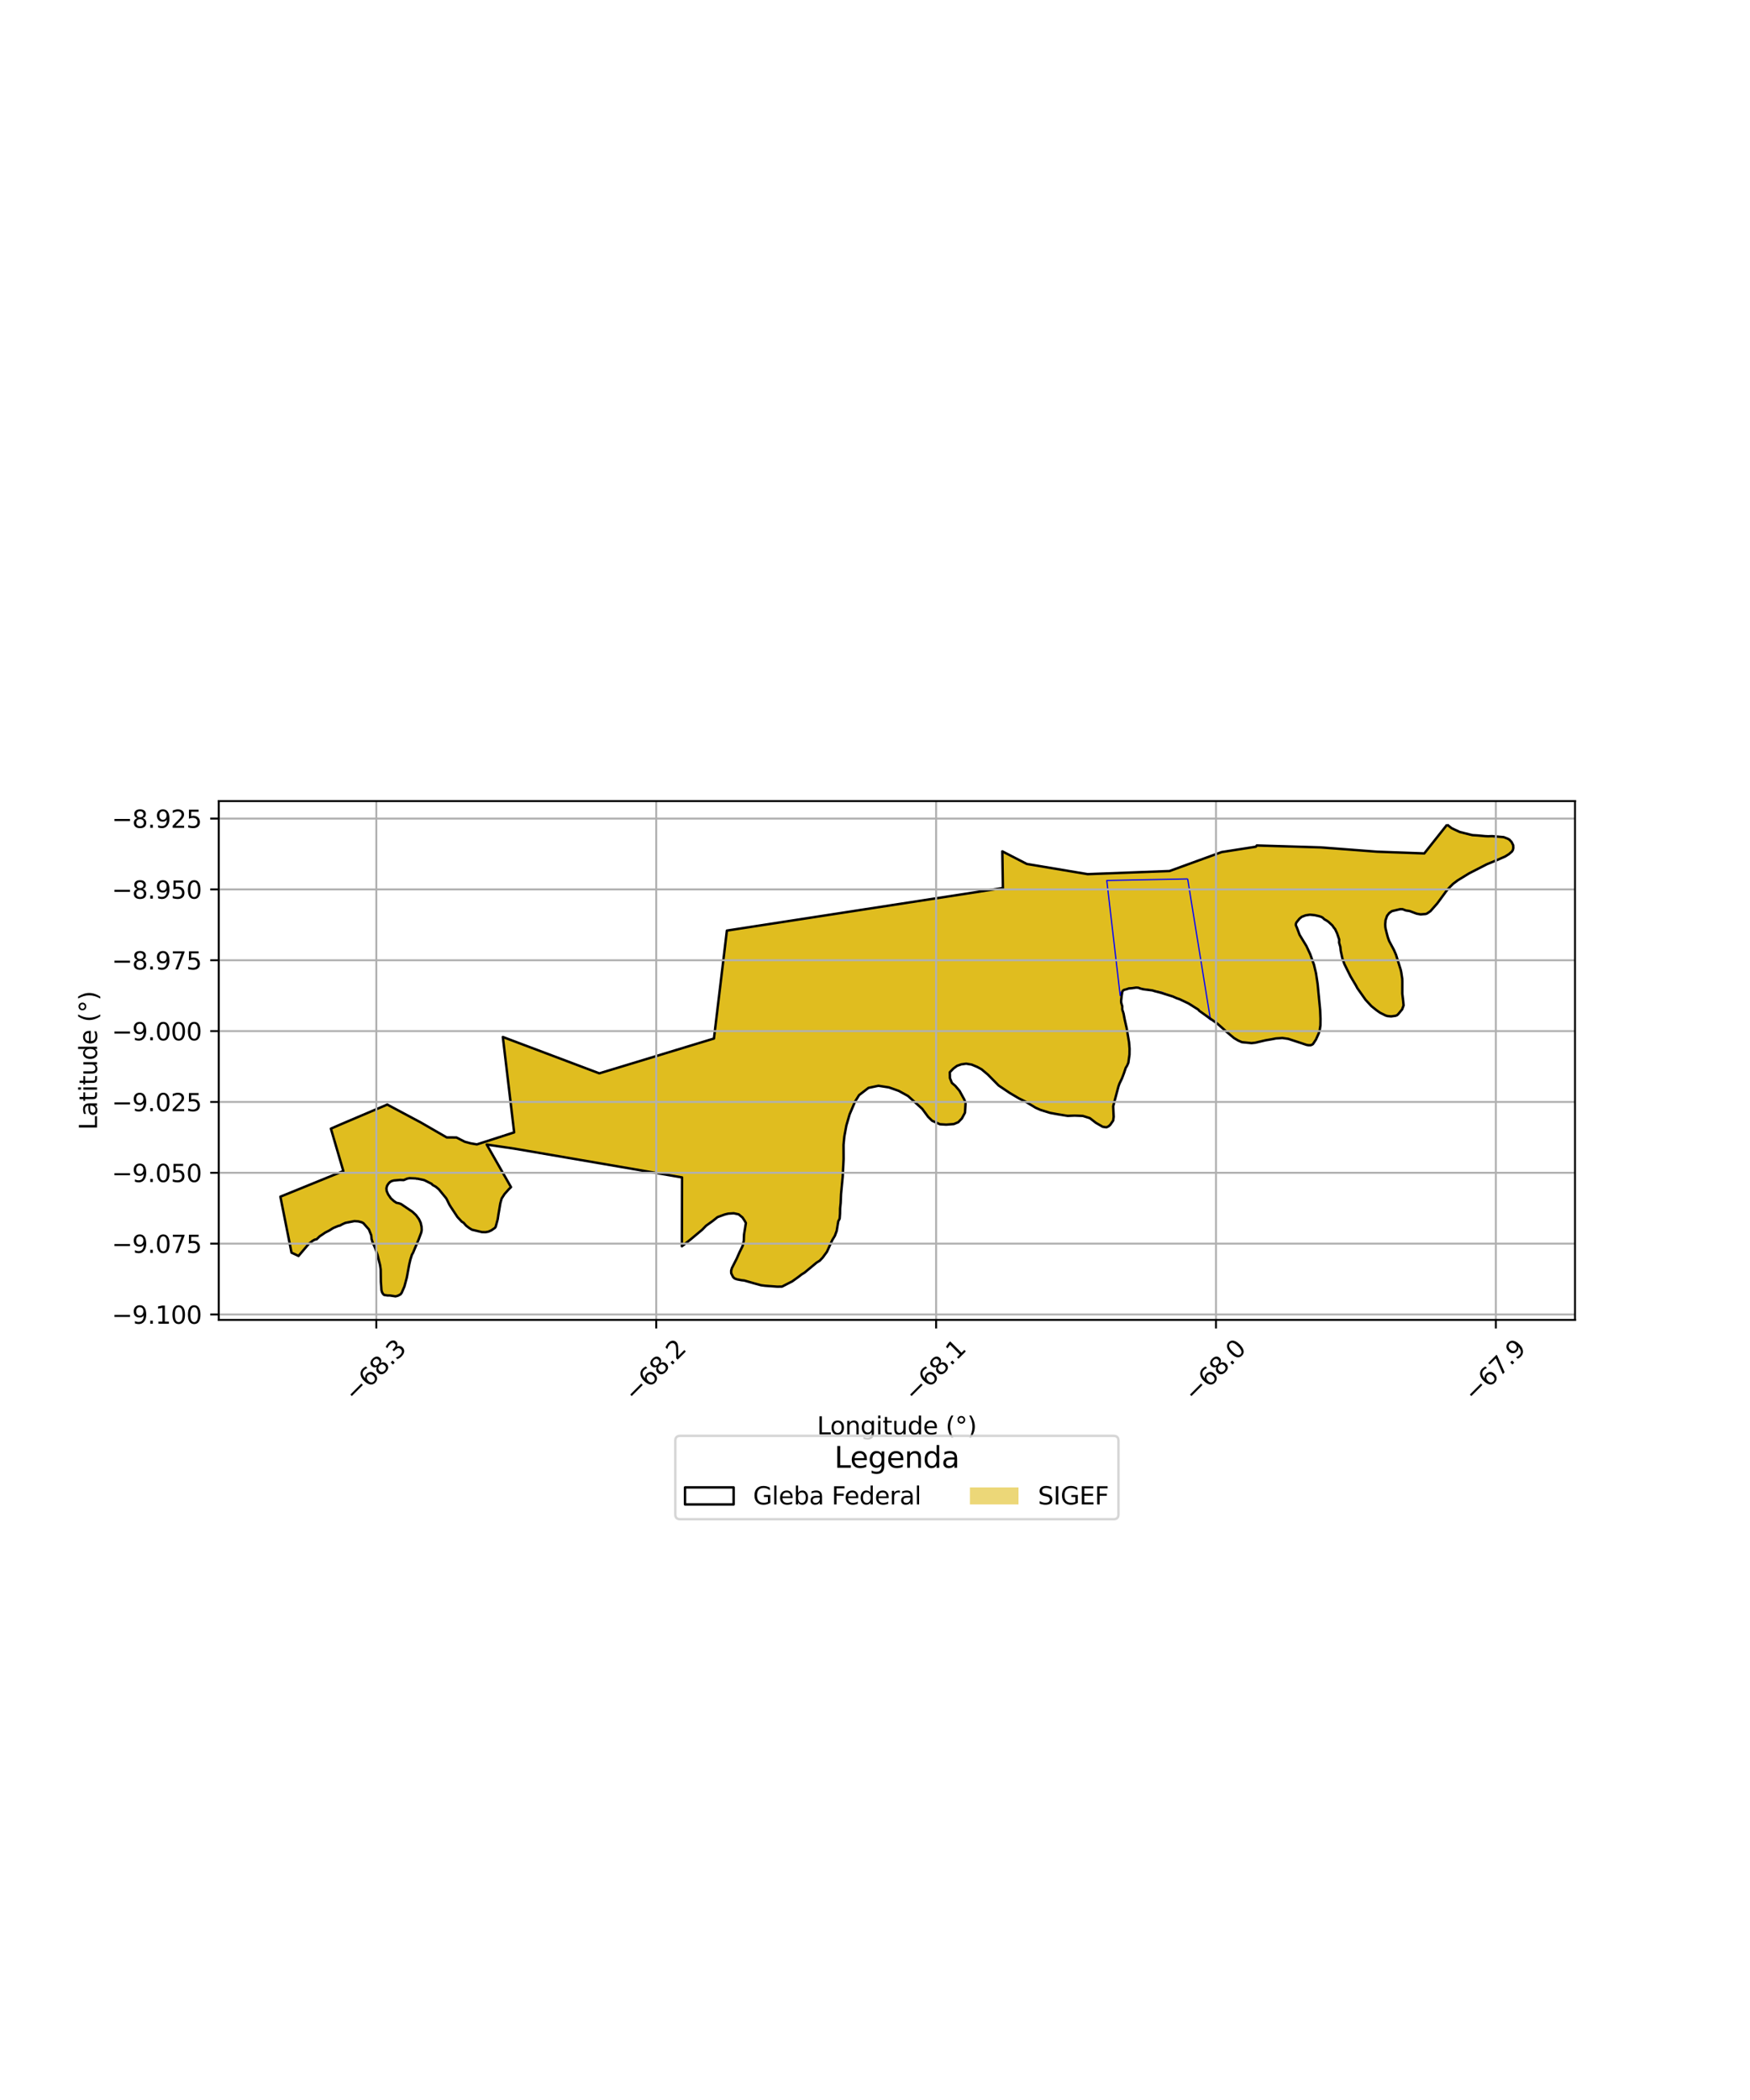 <?xml version="1.0" encoding="utf-8" standalone="no"?>
<!DOCTYPE svg PUBLIC "-//W3C//DTD SVG 1.1//EN"
  "http://www.w3.org/Graphics/SVG/1.1/DTD/svg11.dtd">
<svg xmlns:xlink="http://www.w3.org/1999/xlink" width="720pt" height="864pt" viewBox="0 0 720 864" xmlns="http://www.w3.org/2000/svg" version="1.1">
 <defs>
  <style type="text/css">*{stroke-linejoin: round; stroke-linecap: butt}</style>
 </defs>
 <g id="figure_1">
  <g id="patch_1">
   <path d="M 0 864 
L 720 864 
L 720 0 
L 0 0 
z
" style="fill: #ffffff"/>
  </g>
  <g id="axes_1">
   <g id="patch_2">
    <path d="M 90 543.059 
L 648 543.059 
L 648 329.581 
L 90 329.581 
z
" style="fill: #ffffff"/>
   </g>
   <g id="PatchCollection_1">
    <path d="M 595.377 339.285 
L 597.287 340.764 
L 600.568 342.292 
L 602.088 342.698 
L 604.453 343.416 
L 605.805 343.601 
L 607.828 343.719 
L 609.896 343.958 
L 610.996 344.01 
L 612.242 344.069 
L 613.902 344.016 
L 615.955 344.148 
L 617.244 344.224 
L 618.01 344.324 
L 618.669 344.422 
L 619.455 344.707 
L 620.361 345.081 
L 621.037 345.478 
L 621.55 345.983 
L 621.905 346.418 
L 622.252 347.108 
L 622.574 347.759 
L 622.636 348.385 
L 622.623 348.914 
L 622.452 349.672 
L 622.056 350.348 
L 620.792 351.43 
L 619.332 352.35 
L 617.554 353.142 
L 615.825 353.906 
L 611.687 355.598 
L 608.628 357.128 
L 604.464 359.309 
L 599.712 362.222 
L 597.834 363.64 
L 596.372 365.099 
L 595.09 366.566 
L 594.217 367.791 
L 593.399 368.95 
L 591.318 371.712 
L 589.006 374.428 
L 588.529 374.874 
L 587.16 375.823 
L 586.549 376.048 
L 585.131 376.199 
L 584.449 376.198 
L 582.849 375.911 
L 581.726 375.476 
L 579.929 374.817 
L 579.044 374.735 
L 578.449 374.598 
L 577.027 374.068 
L 576.047 374.068 
L 574.306 374.476 
L 573.307 374.617 
L 572.669 374.864 
L 572.099 375.227 
L 571.536 375.681 
L 570.684 376.779 
L 570.059 378.601 
L 569.913 380.244 
L 569.967 381.453 
L 570.164 382.451 
L 570.553 383.747 
L 570.622 384.273 
L 571.01 385.691 
L 571.536 387.151 
L 572.515 388.932 
L 573.513 390.865 
L 574.343 392.78 
L 575.523 396.445 
L 576.296 399 
L 576.531 400.117 
L 576.92 402.701 
L 576.959 403.85 
L 576.908 406.832 
L 576.948 408.817 
L 577.184 410.435 
L 577.317 411.908 
L 577.474 413.663 
L 576.886 415.275 
L 576.437 415.857 
L 576.09 416.248 
L 575.871 416.528 
L 575.623 416.848 
L 575.258 417.245 
L 574.806 417.672 
L 574.176 417.925 
L 572.97 418.076 
L 572.347 418.171 
L 570.821 418.032 
L 570.073 417.803 
L 567.8 416.666 
L 566.294 415.603 
L 564.242 413.955 
L 562.568 412.235 
L 561.813 411.321 
L 559.87 408.55 
L 558.465 406.576 
L 557.854 405.421 
L 556.447 403.045 
L 555.655 401.724 
L 554.668 399.798 
L 554.065 398.634 
L 553.122 396.649 
L 552.654 395.437 
L 552.265 394.22 
L 551.828 392.229 
L 551.602 391.104 
L 551.453 389.572 
L 550.943 387.849 
L 550.998 386.597 
L 550.867 386.162 
L 550.131 384.033 
L 549.301 382.261 
L 548.813 381.691 
L 548.182 380.763 
L 546.616 379.31 
L 545.88 378.787 
L 544.884 378.22 
L 544.169 377.54 
L 543.598 377.231 
L 542.775 376.956 
L 540.972 376.534 
L 538.952 376.332 
L 537.88 376.456 
L 537.14 376.606 
L 535.591 377.202 
L 534.642 377.971 
L 533.393 379.52 
L 533.173 380.047 
L 533.139 380.648 
L 533.667 381.861 
L 534.284 383.681 
L 534.679 384.598 
L 535.593 386.163 
L 537.51 389.242 
L 539.064 392.59 
L 539.435 393.696 
L 540.004 395.093 
L 540.615 396.956 
L 541.428 400.354 
L 541.895 403.235 
L 542.113 404.869 
L 542.433 407.929 
L 542.637 409.515 
L 542.864 412.352 
L 543.14 415.493 
L 543.293 419.175 
L 543.265 421.837 
L 542.941 424.003 
L 542.524 425.231 
L 541.43 427.689 
L 540.64 429.021 
L 540.206 429.539 
L 539.797 429.818 
L 539.252 430.02 
L 538.207 430.012 
L 537.513 429.883 
L 536.087 429.466 
L 535.224 429.118 
L 534.191 428.741 
L 532.21 428.132 
L 530.031 427.416 
L 529.034 427.281 
L 528.073 427.111 
L 527.6 427.059 
L 526.534 427.107 
L 524.954 427.241 
L 523.831 427.507 
L 522.956 427.625 
L 520.669 428.01 
L 518.353 428.582 
L 516.46 428.997 
L 514.896 429.163 
L 514.008 429.093 
L 512.36 429.043 
L 510.946 428.773 
L 509.416 428.101 
L 507.736 427.106 
L 506.591 426.176 
L 504.678 424.546 
L 502.759 422.809 
L 500.929 421.207 
L 499.787 420.402 
L 498.902 419.867 
L 497.651 418.9 
L 496.273 417.986 
L 494.725 416.955 
L 493.361 415.828 
L 493.051 415.397 
L 491.678 414.539 
L 490.028 413.631 
L 488.934 412.819 
L 487.223 412.006 
L 485.354 411.117 
L 484.001 410.655 
L 482.499 409.974 
L 481.549 409.673 
L 480.88 409.354 
L 479.943 409.094 
L 478.177 408.65 
L 477.134 408.315 
L 476.222 408.118 
L 475.414 407.883 
L 474.098 407.479 
L 473.165 407.377 
L 472.159 407.272 
L 471.506 407.104 
L 470.363 407.012 
L 469.131 406.698 
L 468.331 406.373 
L 467.392 406.322 
L 466.202 406.547 
L 465.8 406.566 
L 464.882 406.568 
L 464.352 406.677 
L 463.865 406.884 
L 462.968 407.108 
L 462.398 407.29 
L 462.098 407.495 
L 461.754 408.023 
L 461.584 408.875 
L 461.486 409.683 
L 461.353 410.689 
L 461.263 411.743 
L 461.304 412.562 
L 461.738 414.035 
L 461.741 415.361 
L 462.253 416.952 
L 462.454 418.211 
L 462.752 419.56 
L 463.297 421.788 
L 463.524 422.941 
L 463.945 425.17 
L 464.275 427.057 
L 464.509 428.746 
L 464.738 431.477 
L 464.706 433.873 
L 464.404 435.942 
L 464.235 437.231 
L 463.672 438.538 
L 463.171 439.311 
L 462.68 440.941 
L 462.389 441.642 
L 461.93 442.939 
L 461.615 443.685 
L 460.552 445.884 
L 460.135 447.093 
L 459.172 450.717 
L 458.621 452.684 
L 458.001 455.125 
L 458.14 457.316 
L 458.194 459.483 
L 458.001 461.006 
L 457.383 461.97 
L 456.839 462.705 
L 456.175 463.349 
L 455.233 463.807 
L 453.7 463.595 
L 452.42 462.862 
L 450.897 461.973 
L 448.402 460.039 
L 445.506 459.125 
L 442.126 458.992 
L 439.262 459.105 
L 437.387 458.837 
L 434.94 458.402 
L 432.005 457.859 
L 428.053 456.63 
L 426.094 455.762 
L 423.875 454.396 
L 422.042 453.314 
L 419.142 451.868 
L 417.482 450.869 
L 415.461 449.693 
L 412.875 447.952 
L 410.878 446.614 
L 408.758 444.501 
L 406.388 442.07 
L 403.846 439.941 
L 402.055 438.957 
L 399.772 438.004 
L 397.512 437.623 
L 395.497 437.901 
L 393.756 438.521 
L 392.264 439.617 
L 390.781 441.143 
L 390.832 443.557 
L 391.629 445.532 
L 393.057 446.769 
L 394.776 448.796 
L 395.668 450.344 
L 396.727 452.36 
L 397.271 453.816 
L 397.014 457.798 
L 395.748 460.164 
L 394.252 461.709 
L 392.428 462.469 
L 389.3 462.706 
L 386.724 462.549 
L 383.505 461.108 
L 381.858 459.498 
L 379.425 456.196 
L 376.532 453.537 
L 373.568 450.908 
L 369.789 448.822 
L 365.744 447.388 
L 361.419 446.716 
L 357.331 447.576 
L 353.457 450.555 
L 351.812 453.187 
L 349.561 458.461 
L 348.219 463.057 
L 347.38 467.606 
L 347.052 471.001 
L 347.102 473.238 
L 347.079 476.86 
L 346.886 481.392 
L 346.726 483.957 
L 346.271 488.24 
L 346.027 491.345 
L 345.873 494.968 
L 345.644 497.208 
L 345.611 499.294 
L 345.46 501.377 
L 344.883 502.496 
L 344.642 503.821 
L 344.249 506.392 
L 343.492 508.437 
L 342.411 510.234 
L 341.306 512.717 
L 340.234 515.007 
L 338.468 517.422 
L 337.258 518.686 
L 336.006 519.456 
L 334.374 520.815 
L 333.757 521.385 
L 333.079 522.038 
L 332.131 522.782 
L 331.015 523.593 
L 329.825 524.329 
L 328.311 525.498 
L 325.911 527.212 
L 324.107 528.167 
L 322.74 528.942 
L 321.74 529.34 
L 321.298 529.357 
L 320.452 529.37 
L 319.743 529.365 
L 319.014 529.325 
L 317.829 529.244 
L 316.85 529.186 
L 316.086 529.132 
L 314.762 528.999 
L 313.124 528.782 
L 311.009 528.268 
L 310.104 527.958 
L 308.157 527.393 
L 306.201 526.833 
L 305.188 526.735 
L 303.273 526.372 
L 302.296 526.028 
L 301.624 525.427 
L 300.846 523.875 
L 300.815 522.792 
L 301.134 521.704 
L 301.933 520.183 
L 302.597 518.866 
L 303.124 517.789 
L 304.223 515.293 
L 305.528 512.63 
L 306.018 510.529 
L 306.117 507.953 
L 306.515 505.487 
L 306.705 504.733 
L 306.882 503.166 
L 306.337 502.201 
L 305.463 500.887 
L 303.903 499.615 
L 301.884 499.175 
L 299.603 499.324 
L 298.116 499.69 
L 296.704 500.167 
L 296.11 500.401 
L 295.214 500.761 
L 294.598 501.269 
L 293.247 502.329 
L 291.137 503.829 
L 290.479 504.316 
L 288.901 505.943 
L 286.926 507.598 
L 284.194 509.882 
L 280.544 512.764 
L 280.611 484.426 
L 211.566 472.572 
L 200.25 470.909 
L 210.242 488.413 
L 209.363 489.263 
L 208.559 490.204 
L 207.577 491.274 
L 206.847 492.508 
L 206.397 493.104 
L 205.862 495.026 
L 205.554 496.684 
L 205.31 498.075 
L 205.045 499.806 
L 204.771 501.632 
L 204.329 503.51 
L 203.942 504.703 
L 203.612 505.198 
L 202.955 505.71 
L 202.144 506.21 
L 200.926 506.74 
L 199.725 506.952 
L 198.241 506.907 
L 197.103 506.631 
L 196.03 506.357 
L 195.084 506.2 
L 194.188 505.94 
L 193.018 505.227 
L 191.774 504.263 
L 190.728 503.073 
L 189.99 502.629 
L 189.064 501.712 
L 188.208 500.709 
L 187.112 499.115 
L 186.641 498.318 
L 186.231 497.826 
L 185.773 497.153 
L 185.36 496.394 
L 184.866 495.578 
L 184.556 494.848 
L 184.038 493.888 
L 183.634 493.084 
L 182.829 492.089 
L 182.103 491.174 
L 181.464 490.3 
L 180.549 489.305 
L 179.315 488.27 
L 178.047 487.565 
L 177.542 487.044 
L 176.847 486.659 
L 175.899 486.088 
L 175.023 485.769 
L 174.417 485.504 
L 173.857 485.382 
L 173.316 485.281 
L 172.704 485.172 
L 172.322 485.019 
L 171.836 484.954 
L 171.406 484.962 
L 171.073 484.849 
L 170.345 484.824 
L 169.722 484.911 
L 168.496 484.737 
L 167.558 484.917 
L 166.694 485.327 
L 166.091 485.517 
L 165.186 485.416 
L 164.563 485.457 
L 163.674 485.498 
L 162.599 485.556 
L 162.063 485.678 
L 161.1 485.944 
L 160.372 486.383 
L 159.756 487.056 
L 159.241 487.905 
L 159.038 488.472 
L 158.982 488.919 
L 159.089 490.01 
L 159.322 490.622 
L 159.678 491.377 
L 160.287 492.208 
L 160.835 493.056 
L 162.116 494.194 
L 163.115 494.858 
L 164.223 495.081 
L 165.032 495.397 
L 165.67 495.817 
L 166.556 496.322 
L 167.842 497.266 
L 168.466 497.777 
L 169.735 498.584 
L 171.172 499.939 
L 172.376 501.588 
L 173.077 503.095 
L 173.443 504.746 
L 173.511 506.029 
L 173.318 507.094 
L 172.854 508.407 
L 172.269 509.888 
L 171.501 511.609 
L 170.677 513.371 
L 170.274 514.624 
L 169.92 515.468 
L 169.479 516.206 
L 168.827 518.281 
L 168.343 520.39 
L 167.853 523.219 
L 167.366 525.655 
L 166.788 527.798 
L 166.387 529.299 
L 165.665 531.156 
L 165.255 531.912 
L 164.782 532.526 
L 164.332 532.793 
L 163.723 533.097 
L 162.749 533.355 
L 161.429 533.105 
L 160.286 532.985 
L 159.504 533.006 
L 158.515 532.902 
L 158.008 532.772 
L 157.548 532.288 
L 157.185 531.666 
L 156.942 530.803 
L 156.842 529.818 
L 156.68 528.867 
L 156.654 528.039 
L 156.7 527.395 
L 156.693 525.826 
L 156.701 525.251 
L 156.652 524.148 
L 156.636 523.262 
L 156.631 522.341 
L 156.554 521.528 
L 156.348 520.414 
L 155.935 518.625 
L 155.655 517.286 
L 155.451 516.857 
L 155.271 516.174 
L 154.977 515.253 
L 154.703 514.449 
L 154.398 513.6 
L 153.792 512.226 
L 153.293 511.106 
L 152.875 509.751 
L 152.835 509.144 
L 152.738 508.238 
L 152.348 507.162 
L 152.115 506.482 
L 151.78 505.823 
L 151.188 505.126 
L 150.665 504.623 
L 150.35 504.186 
L 150.074 503.76 
L 149.489 503.229 
L 148.777 502.861 
L 147.969 502.586 
L 147.381 502.498 
L 146.942 502.443 
L 146.258 502.398 
L 145.788 502.404 
L 144.94 502.548 
L 143.858 502.77 
L 143.358 502.776 
L 142.872 502.823 
L 142.079 503.133 
L 141.503 503.374 
L 140.817 503.705 
L 140.013 504.2 
L 139.834 504.248 
L 139.234 504.355 
L 138.411 504.651 
L 137.802 504.943 
L 137.476 505.083 
L 136.858 505.385 
L 136.268 505.796 
L 135.488 506.265 
L 134.986 506.489 
L 134.519 506.72 
L 133.906 507.061 
L 133.555 507.286 
L 133.095 507.605 
L 132.773 507.86 
L 132.279 508.125 
L 131.89 508.361 
L 131.507 508.67 
L 131.183 508.968 
L 130.676 509.483 
L 130.284 509.866 
L 129.503 510.028 
L 128.903 510.299 
L 128.485 510.59 
L 128.134 510.929 
L 127.383 511.439 
L 127.07 511.734 
L 126.249 512.738 
L 125.531 513.653 
L 124.925 514.253 
L 123.707 515.634 
L 122.824 516.733 
L 119.933 515.377 
L 115.364 492.351 
L 141.26 481.809 
L 136.143 464.362 
L 140.21 462.583 
L 159.333 454.454 
L 173.051 461.77 
L 183.798 467.975 
L 187.798 467.998 
L 191.201 469.736 
L 193.612 470.393 
L 196.199 470.841 
L 211.538 465.895 
L 206.882 426.644 
L 246.586 441.604 
L 293.739 427.281 
L 299.063 382.874 
L 412.617 365.345 
L 412.388 350.272 
L 422.46 355.457 
L 447.487 359.651 
L 481.186 358.369 
L 502.63 350.568 
L 516.679 348.365 
L 517.072 347.854 
L 543.316 348.64 
L 566.611 350.416 
L 585.994 351.124 
L 595.377 339.285 
" clip-path="url(#p2c022174be)" style="fill: #e0bd1f; stroke: #0000ff; stroke-width: 0.5"/>
    <path d="M 488.633 361.609 
L 498.031 419.578 
L 495.331 417.392 
L 492.444 415.057 
L 490.278 413.39 
L 487.671 412.058 
L 484.841 410.783 
L 482.568 409.897 
L 480.294 409.122 
L 478.075 408.236 
L 475.636 407.741 
L 473.252 407.245 
L 470.259 406.807 
L 468.485 406.421 
L 466.601 406.315 
L 464.884 406.598 
L 463.057 407.049 
L 461.674 407.666 
L 461.287 408.336 
L 460.873 409.573 
L 455.36 362.263 
L 488.633 361.609 
" clip-path="url(#p2c022174be)" style="fill: #e0bd1f; stroke: #0000ff; stroke-width: 0.5"/>
   </g>
   <g id="PatchCollection_2">
    <path d="M 595.377 339.285 
L 597.287 340.764 
L 600.568 342.292 
L 605.805 343.601 
L 607.828 343.719 
L 610.996 344.01 
L 612.242 344.069 
L 613.902 344.016 
L 618.669 344.422 
L 620.361 345.081 
L 621.037 345.478 
L 621.905 346.418 
L 622.574 347.759 
L 622.623 348.914 
L 622.452 349.672 
L 622.056 350.348 
L 620.792 351.43 
L 619.332 352.35 
L 615.825 353.906 
L 611.687 355.598 
L 604.464 359.309 
L 599.712 362.222 
L 597.834 363.64 
L 596.372 365.099 
L 595.09 366.566 
L 591.318 371.712 
L 588.529 374.874 
L 587.16 375.823 
L 586.549 376.048 
L 584.449 376.198 
L 582.849 375.911 
L 579.929 374.817 
L 578.449 374.598 
L 577.027 374.068 
L 576.047 374.068 
L 572.669 374.864 
L 571.536 375.681 
L 570.684 376.779 
L 570.059 378.601 
L 569.913 380.244 
L 569.967 381.453 
L 570.164 382.451 
L 570.622 384.273 
L 571.01 385.691 
L 571.536 387.151 
L 573.513 390.865 
L 574.343 392.78 
L 576.296 399 
L 576.531 400.117 
L 576.92 402.701 
L 576.959 403.85 
L 576.948 408.817 
L 577.317 411.908 
L 577.474 413.663 
L 576.886 415.275 
L 575.258 417.245 
L 574.806 417.672 
L 574.176 417.925 
L 572.347 418.171 
L 570.821 418.032 
L 570.073 417.803 
L 567.8 416.666 
L 566.294 415.603 
L 564.242 413.955 
L 561.813 411.321 
L 558.465 406.576 
L 557.854 405.421 
L 555.655 401.724 
L 553.122 396.649 
L 552.265 394.22 
L 551.602 391.104 
L 551.453 389.572 
L 550.943 387.849 
L 550.998 386.597 
L 550.131 384.033 
L 549.301 382.261 
L 548.813 381.691 
L 548.182 380.763 
L 546.616 379.31 
L 545.88 378.787 
L 544.884 378.22 
L 544.169 377.54 
L 543.598 377.231 
L 542.775 376.956 
L 540.972 376.534 
L 538.952 376.332 
L 537.14 376.606 
L 535.591 377.202 
L 534.642 377.971 
L 533.393 379.52 
L 533.173 380.047 
L 533.139 380.648 
L 533.667 381.861 
L 534.679 384.598 
L 537.51 389.242 
L 539.064 392.59 
L 540.615 396.956 
L 541.428 400.354 
L 542.113 404.869 
L 543.14 415.493 
L 543.293 419.175 
L 543.265 421.837 
L 542.941 424.003 
L 542.524 425.231 
L 541.43 427.689 
L 540.206 429.539 
L 539.797 429.818 
L 539.252 430.02 
L 538.207 430.012 
L 537.513 429.883 
L 535.224 429.118 
L 532.21 428.132 
L 530.031 427.416 
L 527.6 427.059 
L 524.954 427.241 
L 522.956 427.625 
L 520.669 428.01 
L 516.46 428.997 
L 514.896 429.163 
L 510.946 428.773 
L 509.416 428.101 
L 507.736 427.106 
L 504.678 424.546 
L 500.929 421.207 
L 493.361 415.828 
L 493.051 415.397 
L 488.934 412.819 
L 485.354 411.117 
L 484.001 410.655 
L 482.499 409.974 
L 477.134 408.315 
L 475.414 407.883 
L 474.098 407.479 
L 470.363 407.012 
L 469.131 406.698 
L 468.331 406.373 
L 467.392 406.322 
L 465.8 406.566 
L 464.352 406.677 
L 463.865 406.884 
L 462.398 407.29 
L 462.098 407.495 
L 461.754 408.023 
L 461.486 409.683 
L 461.263 411.743 
L 461.304 412.562 
L 461.738 414.035 
L 461.741 415.361 
L 462.253 416.952 
L 462.752 419.56 
L 463.524 422.941 
L 464.509 428.746 
L 464.738 431.477 
L 464.706 433.873 
L 464.235 437.231 
L 463.672 438.538 
L 463.171 439.311 
L 462.389 441.642 
L 461.615 443.685 
L 460.552 445.884 
L 460.135 447.093 
L 458.001 455.125 
L 458.194 459.483 
L 458.001 461.006 
L 456.839 462.705 
L 456.175 463.349 
L 455.233 463.807 
L 453.7 463.595 
L 450.897 461.973 
L 448.402 460.039 
L 445.506 459.125 
L 442.126 458.992 
L 439.262 459.105 
L 434.94 458.402 
L 432.005 457.859 
L 428.053 456.63 
L 426.094 455.762 
L 422.042 453.314 
L 419.142 451.868 
L 415.461 449.693 
L 410.878 446.614 
L 406.388 442.07 
L 403.846 439.941 
L 402.055 438.957 
L 399.772 438.004 
L 397.512 437.623 
L 395.497 437.901 
L 393.756 438.521 
L 392.264 439.617 
L 390.781 441.143 
L 390.832 443.557 
L 391.629 445.532 
L 393.057 446.769 
L 394.776 448.796 
L 396.727 452.36 
L 397.271 453.816 
L 397.014 457.798 
L 395.748 460.164 
L 394.252 461.709 
L 392.428 462.469 
L 389.3 462.706 
L 386.724 462.549 
L 383.505 461.108 
L 381.858 459.498 
L 379.425 456.196 
L 373.568 450.908 
L 369.789 448.822 
L 365.744 447.388 
L 361.419 446.716 
L 357.331 447.576 
L 353.457 450.555 
L 351.812 453.187 
L 349.561 458.461 
L 348.219 463.057 
L 347.38 467.606 
L 347.052 471.001 
L 347.079 476.86 
L 346.726 483.957 
L 346.027 491.345 
L 345.873 494.968 
L 345.644 497.208 
L 345.611 499.294 
L 345.46 501.377 
L 344.883 502.496 
L 344.249 506.392 
L 343.492 508.437 
L 342.411 510.234 
L 340.234 515.007 
L 338.468 517.422 
L 337.258 518.686 
L 336.006 519.456 
L 331.015 523.593 
L 329.825 524.329 
L 328.311 525.498 
L 325.911 527.212 
L 321.74 529.34 
L 319.743 529.365 
L 314.762 528.999 
L 313.124 528.782 
L 310.104 527.958 
L 306.201 526.833 
L 305.188 526.735 
L 303.273 526.372 
L 302.296 526.028 
L 301.624 525.427 
L 300.846 523.875 
L 300.815 522.792 
L 301.134 521.704 
L 303.124 517.789 
L 304.223 515.293 
L 305.528 512.63 
L 306.018 510.529 
L 306.117 507.953 
L 306.882 503.166 
L 306.337 502.201 
L 305.463 500.887 
L 303.903 499.615 
L 301.884 499.175 
L 299.603 499.324 
L 298.116 499.69 
L 295.214 500.761 
L 293.247 502.329 
L 290.479 504.316 
L 288.901 505.943 
L 284.194 509.882 
L 280.544 512.764 
L 280.611 484.426 
L 211.566 472.572 
L 200.25 470.909 
L 210.242 488.413 
L 209.363 489.263 
L 207.577 491.274 
L 206.397 493.104 
L 205.862 495.026 
L 205.045 499.806 
L 204.771 501.632 
L 203.942 504.703 
L 203.612 505.198 
L 202.144 506.21 
L 200.926 506.74 
L 199.725 506.952 
L 198.241 506.907 
L 194.188 505.94 
L 193.018 505.227 
L 191.774 504.263 
L 190.728 503.073 
L 189.99 502.629 
L 188.208 500.709 
L 185.36 496.394 
L 184.866 495.578 
L 184.038 493.888 
L 183.634 493.084 
L 180.549 489.305 
L 179.315 488.27 
L 178.047 487.565 
L 177.542 487.044 
L 175.023 485.769 
L 174.417 485.504 
L 171.836 484.954 
L 171.406 484.962 
L 171.073 484.849 
L 168.496 484.737 
L 167.558 484.917 
L 166.091 485.517 
L 164.563 485.457 
L 162.063 485.678 
L 161.1 485.944 
L 160.372 486.383 
L 159.756 487.056 
L 159.241 487.905 
L 158.982 488.919 
L 159.089 490.01 
L 159.678 491.377 
L 160.835 493.056 
L 162.116 494.194 
L 163.115 494.858 
L 164.223 495.081 
L 165.032 495.397 
L 169.735 498.584 
L 171.172 499.939 
L 172.376 501.588 
L 173.077 503.095 
L 173.443 504.746 
L 173.511 506.029 
L 173.318 507.094 
L 172.269 509.888 
L 170.274 514.624 
L 169.92 515.468 
L 169.479 516.206 
L 168.827 518.281 
L 168.343 520.39 
L 167.366 525.655 
L 166.387 529.299 
L 165.255 531.912 
L 164.782 532.526 
L 163.723 533.097 
L 162.749 533.355 
L 160.286 532.985 
L 159.504 533.006 
L 158.008 532.772 
L 157.548 532.288 
L 157.185 531.666 
L 156.942 530.803 
L 156.7 527.395 
L 156.631 522.341 
L 156.348 520.414 
L 155.271 516.174 
L 154.398 513.6 
L 153.293 511.106 
L 152.875 509.751 
L 152.738 508.238 
L 151.78 505.823 
L 149.489 503.229 
L 148.777 502.861 
L 147.381 502.498 
L 145.788 502.404 
L 142.079 503.133 
L 140.817 503.705 
L 139.834 504.248 
L 139.234 504.355 
L 137.476 505.083 
L 136.858 505.385 
L 135.488 506.265 
L 133.906 507.061 
L 131.507 508.67 
L 130.284 509.866 
L 129.503 510.028 
L 128.485 510.59 
L 128.134 510.929 
L 127.07 511.734 
L 124.925 514.253 
L 122.824 516.733 
L 119.933 515.377 
L 115.364 492.351 
L 141.26 481.809 
L 136.143 464.362 
L 140.21 462.583 
L 159.333 454.454 
L 173.051 461.77 
L 183.798 467.975 
L 187.798 467.998 
L 191.201 469.736 
L 193.612 470.393 
L 196.199 470.841 
L 211.538 465.895 
L 206.882 426.644 
L 246.586 441.604 
L 293.739 427.281 
L 299.063 382.874 
L 412.617 365.345 
L 412.388 350.272 
L 422.46 355.457 
L 447.487 359.651 
L 481.186 358.369 
L 502.63 350.568 
L 516.679 348.365 
L 517.072 347.854 
L 543.316 348.64 
L 566.611 350.416 
L 585.994 351.124 
L 595.377 339.285 
L 595.377 339.285 
" clip-path="url(#p2c022174be)" style="fill: none; stroke: #000000"/>
   </g>
   <g id="matplotlib.axis_1">
    <g id="xtick_1">
     <g id="line2d_1">
      <path d="M 154.838 543.059 
L 154.838 329.581 
" clip-path="url(#p2c022174be)" style="fill: none; stroke: #b0b0b0; stroke-width: 0.8; stroke-linecap: square"/>
     </g>
     <g id="line2d_2">
      <defs>
       <path id="mfe8af45d9b" d="M 0 0 
L 0 3.5 
" style="stroke: #000000; stroke-width: 0.8"/>
      </defs>
      <g>
       <use xlink:href="#mfe8af45d9b" x="154.838" y="543.059" style="stroke: #000000; stroke-width: 0.8"/>
      </g>
     </g>
     <g id="text_1">
      <!-- −68.3 -->
      <g transform="translate(145.954 577.101) rotate(-45) scale(0.1 -0.1)">
       <defs>
        <path id="DejaVuSans-2212" d="M 678 2272 
L 4684 2272 
L 4684 1741 
L 678 1741 
L 678 2272 
z
" transform="scale(0.016)"/>
        <path id="DejaVuSans-36" d="M 2113 2584 
Q 1688 2584 1439 2293 
Q 1191 2003 1191 1497 
Q 1191 994 1439 701 
Q 1688 409 2113 409 
Q 2538 409 2786 701 
Q 3034 994 3034 1497 
Q 3034 2003 2786 2293 
Q 2538 2584 2113 2584 
z
M 3366 4563 
L 3366 3988 
Q 3128 4100 2886 4159 
Q 2644 4219 2406 4219 
Q 1781 4219 1451 3797 
Q 1122 3375 1075 2522 
Q 1259 2794 1537 2939 
Q 1816 3084 2150 3084 
Q 2853 3084 3261 2657 
Q 3669 2231 3669 1497 
Q 3669 778 3244 343 
Q 2819 -91 2113 -91 
Q 1303 -91 875 529 
Q 447 1150 447 2328 
Q 447 3434 972 4092 
Q 1497 4750 2381 4750 
Q 2619 4750 2861 4703 
Q 3103 4656 3366 4563 
z
" transform="scale(0.016)"/>
        <path id="DejaVuSans-38" d="M 2034 2216 
Q 1584 2216 1326 1975 
Q 1069 1734 1069 1313 
Q 1069 891 1326 650 
Q 1584 409 2034 409 
Q 2484 409 2743 651 
Q 3003 894 3003 1313 
Q 3003 1734 2745 1975 
Q 2488 2216 2034 2216 
z
M 1403 2484 
Q 997 2584 770 2862 
Q 544 3141 544 3541 
Q 544 4100 942 4425 
Q 1341 4750 2034 4750 
Q 2731 4750 3128 4425 
Q 3525 4100 3525 3541 
Q 3525 3141 3298 2862 
Q 3072 2584 2669 2484 
Q 3125 2378 3379 2068 
Q 3634 1759 3634 1313 
Q 3634 634 3220 271 
Q 2806 -91 2034 -91 
Q 1263 -91 848 271 
Q 434 634 434 1313 
Q 434 1759 690 2068 
Q 947 2378 1403 2484 
z
M 1172 3481 
Q 1172 3119 1398 2916 
Q 1625 2713 2034 2713 
Q 2441 2713 2670 2916 
Q 2900 3119 2900 3481 
Q 2900 3844 2670 4047 
Q 2441 4250 2034 4250 
Q 1625 4250 1398 4047 
Q 1172 3844 1172 3481 
z
" transform="scale(0.016)"/>
        <path id="DejaVuSans-2e" d="M 684 794 
L 1344 794 
L 1344 0 
L 684 0 
L 684 794 
z
" transform="scale(0.016)"/>
        <path id="DejaVuSans-33" d="M 2597 2516 
Q 3050 2419 3304 2112 
Q 3559 1806 3559 1356 
Q 3559 666 3084 287 
Q 2609 -91 1734 -91 
Q 1441 -91 1130 -33 
Q 819 25 488 141 
L 488 750 
Q 750 597 1062 519 
Q 1375 441 1716 441 
Q 2309 441 2620 675 
Q 2931 909 2931 1356 
Q 2931 1769 2642 2001 
Q 2353 2234 1838 2234 
L 1294 2234 
L 1294 2753 
L 1863 2753 
Q 2328 2753 2575 2939 
Q 2822 3125 2822 3475 
Q 2822 3834 2567 4026 
Q 2313 4219 1838 4219 
Q 1578 4219 1281 4162 
Q 984 4106 628 3988 
L 628 4550 
Q 988 4650 1302 4700 
Q 1616 4750 1894 4750 
Q 2613 4750 3031 4423 
Q 3450 4097 3450 3541 
Q 3450 3153 3228 2886 
Q 3006 2619 2597 2516 
z
" transform="scale(0.016)"/>
       </defs>
       <use xlink:href="#DejaVuSans-2212"/>
       <use xlink:href="#DejaVuSans-36" transform="translate(83.789 0)"/>
       <use xlink:href="#DejaVuSans-38" transform="translate(147.412 0)"/>
       <use xlink:href="#DejaVuSans-2e" transform="translate(211.035 0)"/>
       <use xlink:href="#DejaVuSans-33" transform="translate(242.822 0)"/>
      </g>
     </g>
    </g>
    <g id="xtick_2">
     <g id="line2d_3">
      <path d="M 269.988 543.059 
L 269.988 329.581 
" clip-path="url(#p2c022174be)" style="fill: none; stroke: #b0b0b0; stroke-width: 0.8; stroke-linecap: square"/>
     </g>
     <g id="line2d_4">
      <g>
       <use xlink:href="#mfe8af45d9b" x="269.988" y="543.059" style="stroke: #000000; stroke-width: 0.8"/>
      </g>
     </g>
     <g id="text_2">
      <!-- −68.2 -->
      <g transform="translate(261.104 577.101) rotate(-45) scale(0.1 -0.1)">
       <defs>
        <path id="DejaVuSans-32" d="M 1228 531 
L 3431 531 
L 3431 0 
L 469 0 
L 469 531 
Q 828 903 1448 1529 
Q 2069 2156 2228 2338 
Q 2531 2678 2651 2914 
Q 2772 3150 2772 3378 
Q 2772 3750 2511 3984 
Q 2250 4219 1831 4219 
Q 1534 4219 1204 4116 
Q 875 4013 500 3803 
L 500 4441 
Q 881 4594 1212 4672 
Q 1544 4750 1819 4750 
Q 2544 4750 2975 4387 
Q 3406 4025 3406 3419 
Q 3406 3131 3298 2873 
Q 3191 2616 2906 2266 
Q 2828 2175 2409 1742 
Q 1991 1309 1228 531 
z
" transform="scale(0.016)"/>
       </defs>
       <use xlink:href="#DejaVuSans-2212"/>
       <use xlink:href="#DejaVuSans-36" transform="translate(83.789 0)"/>
       <use xlink:href="#DejaVuSans-38" transform="translate(147.412 0)"/>
       <use xlink:href="#DejaVuSans-2e" transform="translate(211.035 0)"/>
       <use xlink:href="#DejaVuSans-32" transform="translate(242.822 0)"/>
      </g>
     </g>
    </g>
    <g id="xtick_3">
     <g id="line2d_5">
      <path d="M 385.138 543.059 
L 385.138 329.581 
" clip-path="url(#p2c022174be)" style="fill: none; stroke: #b0b0b0; stroke-width: 0.8; stroke-linecap: square"/>
     </g>
     <g id="line2d_6">
      <g>
       <use xlink:href="#mfe8af45d9b" x="385.138" y="543.059" style="stroke: #000000; stroke-width: 0.8"/>
      </g>
     </g>
     <g id="text_3">
      <!-- −68.1 -->
      <g transform="translate(376.254 577.101) rotate(-45) scale(0.1 -0.1)">
       <defs>
        <path id="DejaVuSans-31" d="M 794 531 
L 1825 531 
L 1825 4091 
L 703 3866 
L 703 4441 
L 1819 4666 
L 2450 4666 
L 2450 531 
L 3481 531 
L 3481 0 
L 794 0 
L 794 531 
z
" transform="scale(0.016)"/>
       </defs>
       <use xlink:href="#DejaVuSans-2212"/>
       <use xlink:href="#DejaVuSans-36" transform="translate(83.789 0)"/>
       <use xlink:href="#DejaVuSans-38" transform="translate(147.412 0)"/>
       <use xlink:href="#DejaVuSans-2e" transform="translate(211.035 0)"/>
       <use xlink:href="#DejaVuSans-31" transform="translate(242.822 0)"/>
      </g>
     </g>
    </g>
    <g id="xtick_4">
     <g id="line2d_7">
      <path d="M 500.288 543.059 
L 500.288 329.581 
" clip-path="url(#p2c022174be)" style="fill: none; stroke: #b0b0b0; stroke-width: 0.8; stroke-linecap: square"/>
     </g>
     <g id="line2d_8">
      <g>
       <use xlink:href="#mfe8af45d9b" x="500.288" y="543.059" style="stroke: #000000; stroke-width: 0.8"/>
      </g>
     </g>
     <g id="text_4">
      <!-- −68.0 -->
      <g transform="translate(491.404 577.101) rotate(-45) scale(0.1 -0.1)">
       <defs>
        <path id="DejaVuSans-30" d="M 2034 4250 
Q 1547 4250 1301 3770 
Q 1056 3291 1056 2328 
Q 1056 1369 1301 889 
Q 1547 409 2034 409 
Q 2525 409 2770 889 
Q 3016 1369 3016 2328 
Q 3016 3291 2770 3770 
Q 2525 4250 2034 4250 
z
M 2034 4750 
Q 2819 4750 3233 4129 
Q 3647 3509 3647 2328 
Q 3647 1150 3233 529 
Q 2819 -91 2034 -91 
Q 1250 -91 836 529 
Q 422 1150 422 2328 
Q 422 3509 836 4129 
Q 1250 4750 2034 4750 
z
" transform="scale(0.016)"/>
       </defs>
       <use xlink:href="#DejaVuSans-2212"/>
       <use xlink:href="#DejaVuSans-36" transform="translate(83.789 0)"/>
       <use xlink:href="#DejaVuSans-38" transform="translate(147.412 0)"/>
       <use xlink:href="#DejaVuSans-2e" transform="translate(211.035 0)"/>
       <use xlink:href="#DejaVuSans-30" transform="translate(242.822 0)"/>
      </g>
     </g>
    </g>
    <g id="xtick_5">
     <g id="line2d_9">
      <path d="M 615.438 543.059 
L 615.438 329.581 
" clip-path="url(#p2c022174be)" style="fill: none; stroke: #b0b0b0; stroke-width: 0.8; stroke-linecap: square"/>
     </g>
     <g id="line2d_10">
      <g>
       <use xlink:href="#mfe8af45d9b" x="615.438" y="543.059" style="stroke: #000000; stroke-width: 0.8"/>
      </g>
     </g>
     <g id="text_5">
      <!-- −67.9 -->
      <g transform="translate(606.554 577.101) rotate(-45) scale(0.1 -0.1)">
       <defs>
        <path id="DejaVuSans-37" d="M 525 4666 
L 3525 4666 
L 3525 4397 
L 1831 0 
L 1172 0 
L 2766 4134 
L 525 4134 
L 525 4666 
z
" transform="scale(0.016)"/>
        <path id="DejaVuSans-39" d="M 703 97 
L 703 672 
Q 941 559 1184 500 
Q 1428 441 1663 441 
Q 2288 441 2617 861 
Q 2947 1281 2994 2138 
Q 2813 1869 2534 1725 
Q 2256 1581 1919 1581 
Q 1219 1581 811 2004 
Q 403 2428 403 3163 
Q 403 3881 828 4315 
Q 1253 4750 1959 4750 
Q 2769 4750 3195 4129 
Q 3622 3509 3622 2328 
Q 3622 1225 3098 567 
Q 2575 -91 1691 -91 
Q 1453 -91 1209 -44 
Q 966 3 703 97 
z
M 1959 2075 
Q 2384 2075 2632 2365 
Q 2881 2656 2881 3163 
Q 2881 3666 2632 3958 
Q 2384 4250 1959 4250 
Q 1534 4250 1286 3958 
Q 1038 3666 1038 3163 
Q 1038 2656 1286 2365 
Q 1534 2075 1959 2075 
z
" transform="scale(0.016)"/>
       </defs>
       <use xlink:href="#DejaVuSans-2212"/>
       <use xlink:href="#DejaVuSans-36" transform="translate(83.789 0)"/>
       <use xlink:href="#DejaVuSans-37" transform="translate(147.412 0)"/>
       <use xlink:href="#DejaVuSans-2e" transform="translate(211.035 0)"/>
       <use xlink:href="#DejaVuSans-39" transform="translate(242.822 0)"/>
      </g>
     </g>
    </g>
    <g id="text_6">
     <!-- Longitude (°) -->
     <g transform="translate(336.14 590.17) scale(0.1 -0.1)">
      <defs>
       <path id="DejaVuSans-4c" d="M 628 4666 
L 1259 4666 
L 1259 531 
L 3531 531 
L 3531 0 
L 628 0 
L 628 4666 
z
" transform="scale(0.016)"/>
       <path id="DejaVuSans-6f" d="M 1959 3097 
Q 1497 3097 1228 2736 
Q 959 2375 959 1747 
Q 959 1119 1226 758 
Q 1494 397 1959 397 
Q 2419 397 2687 759 
Q 2956 1122 2956 1747 
Q 2956 2369 2687 2733 
Q 2419 3097 1959 3097 
z
M 1959 3584 
Q 2709 3584 3137 3096 
Q 3566 2609 3566 1747 
Q 3566 888 3137 398 
Q 2709 -91 1959 -91 
Q 1206 -91 779 398 
Q 353 888 353 1747 
Q 353 2609 779 3096 
Q 1206 3584 1959 3584 
z
" transform="scale(0.016)"/>
       <path id="DejaVuSans-6e" d="M 3513 2113 
L 3513 0 
L 2938 0 
L 2938 2094 
Q 2938 2591 2744 2837 
Q 2550 3084 2163 3084 
Q 1697 3084 1428 2787 
Q 1159 2491 1159 1978 
L 1159 0 
L 581 0 
L 581 3500 
L 1159 3500 
L 1159 2956 
Q 1366 3272 1645 3428 
Q 1925 3584 2291 3584 
Q 2894 3584 3203 3211 
Q 3513 2838 3513 2113 
z
" transform="scale(0.016)"/>
       <path id="DejaVuSans-67" d="M 2906 1791 
Q 2906 2416 2648 2759 
Q 2391 3103 1925 3103 
Q 1463 3103 1205 2759 
Q 947 2416 947 1791 
Q 947 1169 1205 825 
Q 1463 481 1925 481 
Q 2391 481 2648 825 
Q 2906 1169 2906 1791 
z
M 3481 434 
Q 3481 -459 3084 -895 
Q 2688 -1331 1869 -1331 
Q 1566 -1331 1297 -1286 
Q 1028 -1241 775 -1147 
L 775 -588 
Q 1028 -725 1275 -790 
Q 1522 -856 1778 -856 
Q 2344 -856 2625 -561 
Q 2906 -266 2906 331 
L 2906 616 
Q 2728 306 2450 153 
Q 2172 0 1784 0 
Q 1141 0 747 490 
Q 353 981 353 1791 
Q 353 2603 747 3093 
Q 1141 3584 1784 3584 
Q 2172 3584 2450 3431 
Q 2728 3278 2906 2969 
L 2906 3500 
L 3481 3500 
L 3481 434 
z
" transform="scale(0.016)"/>
       <path id="DejaVuSans-69" d="M 603 3500 
L 1178 3500 
L 1178 0 
L 603 0 
L 603 3500 
z
M 603 4863 
L 1178 4863 
L 1178 4134 
L 603 4134 
L 603 4863 
z
" transform="scale(0.016)"/>
       <path id="DejaVuSans-74" d="M 1172 4494 
L 1172 3500 
L 2356 3500 
L 2356 3053 
L 1172 3053 
L 1172 1153 
Q 1172 725 1289 603 
Q 1406 481 1766 481 
L 2356 481 
L 2356 0 
L 1766 0 
Q 1100 0 847 248 
Q 594 497 594 1153 
L 594 3053 
L 172 3053 
L 172 3500 
L 594 3500 
L 594 4494 
L 1172 4494 
z
" transform="scale(0.016)"/>
       <path id="DejaVuSans-75" d="M 544 1381 
L 544 3500 
L 1119 3500 
L 1119 1403 
Q 1119 906 1312 657 
Q 1506 409 1894 409 
Q 2359 409 2629 706 
Q 2900 1003 2900 1516 
L 2900 3500 
L 3475 3500 
L 3475 0 
L 2900 0 
L 2900 538 
Q 2691 219 2414 64 
Q 2138 -91 1772 -91 
Q 1169 -91 856 284 
Q 544 659 544 1381 
z
M 1991 3584 
L 1991 3584 
z
" transform="scale(0.016)"/>
       <path id="DejaVuSans-64" d="M 2906 2969 
L 2906 4863 
L 3481 4863 
L 3481 0 
L 2906 0 
L 2906 525 
Q 2725 213 2448 61 
Q 2172 -91 1784 -91 
Q 1150 -91 751 415 
Q 353 922 353 1747 
Q 353 2572 751 3078 
Q 1150 3584 1784 3584 
Q 2172 3584 2448 3432 
Q 2725 3281 2906 2969 
z
M 947 1747 
Q 947 1113 1208 752 
Q 1469 391 1925 391 
Q 2381 391 2643 752 
Q 2906 1113 2906 1747 
Q 2906 2381 2643 2742 
Q 2381 3103 1925 3103 
Q 1469 3103 1208 2742 
Q 947 2381 947 1747 
z
" transform="scale(0.016)"/>
       <path id="DejaVuSans-65" d="M 3597 1894 
L 3597 1613 
L 953 1613 
Q 991 1019 1311 708 
Q 1631 397 2203 397 
Q 2534 397 2845 478 
Q 3156 559 3463 722 
L 3463 178 
Q 3153 47 2828 -22 
Q 2503 -91 2169 -91 
Q 1331 -91 842 396 
Q 353 884 353 1716 
Q 353 2575 817 3079 
Q 1281 3584 2069 3584 
Q 2775 3584 3186 3129 
Q 3597 2675 3597 1894 
z
M 3022 2063 
Q 3016 2534 2758 2815 
Q 2500 3097 2075 3097 
Q 1594 3097 1305 2825 
Q 1016 2553 972 2059 
L 3022 2063 
z
" transform="scale(0.016)"/>
       <path id="DejaVuSans-20" transform="scale(0.016)"/>
       <path id="DejaVuSans-28" d="M 1984 4856 
Q 1566 4138 1362 3434 
Q 1159 2731 1159 2009 
Q 1159 1288 1364 580 
Q 1569 -128 1984 -844 
L 1484 -844 
Q 1016 -109 783 600 
Q 550 1309 550 2009 
Q 550 2706 781 3412 
Q 1013 4119 1484 4856 
L 1984 4856 
z
" transform="scale(0.016)"/>
       <path id="DejaVuSans-b0" d="M 1600 4347 
Q 1350 4347 1178 4173 
Q 1006 4000 1006 3750 
Q 1006 3503 1178 3333 
Q 1350 3163 1600 3163 
Q 1850 3163 2022 3333 
Q 2194 3503 2194 3750 
Q 2194 3997 2020 4172 
Q 1847 4347 1600 4347 
z
M 1600 4750 
Q 1800 4750 1984 4673 
Q 2169 4597 2303 4453 
Q 2447 4313 2519 4134 
Q 2591 3956 2591 3750 
Q 2591 3338 2302 3052 
Q 2013 2766 1594 2766 
Q 1172 2766 890 3047 
Q 609 3328 609 3750 
Q 609 4169 896 4459 
Q 1184 4750 1600 4750 
z
" transform="scale(0.016)"/>
       <path id="DejaVuSans-29" d="M 513 4856 
L 1013 4856 
Q 1481 4119 1714 3412 
Q 1947 2706 1947 2009 
Q 1947 1309 1714 600 
Q 1481 -109 1013 -844 
L 513 -844 
Q 928 -128 1133 580 
Q 1338 1288 1338 2009 
Q 1338 2731 1133 3434 
Q 928 4138 513 4856 
z
" transform="scale(0.016)"/>
      </defs>
      <use xlink:href="#DejaVuSans-4c"/>
      <use xlink:href="#DejaVuSans-6f" transform="translate(53.963 0)"/>
      <use xlink:href="#DejaVuSans-6e" transform="translate(115.145 0)"/>
      <use xlink:href="#DejaVuSans-67" transform="translate(178.523 0)"/>
      <use xlink:href="#DejaVuSans-69" transform="translate(242 0)"/>
      <use xlink:href="#DejaVuSans-74" transform="translate(269.783 0)"/>
      <use xlink:href="#DejaVuSans-75" transform="translate(308.992 0)"/>
      <use xlink:href="#DejaVuSans-64" transform="translate(372.371 0)"/>
      <use xlink:href="#DejaVuSans-65" transform="translate(435.848 0)"/>
      <use xlink:href="#DejaVuSans-20" transform="translate(497.371 0)"/>
      <use xlink:href="#DejaVuSans-28" transform="translate(529.158 0)"/>
      <use xlink:href="#DejaVuSans-b0" transform="translate(568.172 0)"/>
      <use xlink:href="#DejaVuSans-29" transform="translate(618.172 0)"/>
     </g>
    </g>
   </g>
   <g id="matplotlib.axis_2">
    <g id="ytick_1">
     <g id="line2d_11">
      <path d="M 90 540.816 
L 648 540.816 
" clip-path="url(#p2c022174be)" style="fill: none; stroke: #b0b0b0; stroke-width: 0.8; stroke-linecap: square"/>
     </g>
     <g id="line2d_12">
      <defs>
       <path id="m6369285c56" d="M 0 0 
L -3.5 0 
" style="stroke: #000000; stroke-width: 0.8"/>
      </defs>
      <g>
       <use xlink:href="#m6369285c56" x="90" y="540.816" style="stroke: #000000; stroke-width: 0.8"/>
      </g>
     </g>
     <g id="text_7">
      <!-- −9.100 -->
      <g transform="translate(45.992 544.615) scale(0.1 -0.1)">
       <use xlink:href="#DejaVuSans-2212"/>
       <use xlink:href="#DejaVuSans-39" transform="translate(83.789 0)"/>
       <use xlink:href="#DejaVuSans-2e" transform="translate(147.412 0)"/>
       <use xlink:href="#DejaVuSans-31" transform="translate(179.199 0)"/>
       <use xlink:href="#DejaVuSans-30" transform="translate(242.822 0)"/>
       <use xlink:href="#DejaVuSans-30" transform="translate(306.445 0)"/>
      </g>
     </g>
    </g>
    <g id="ytick_2">
     <g id="line2d_13">
      <path d="M 90 511.669 
L 648 511.669 
" clip-path="url(#p2c022174be)" style="fill: none; stroke: #b0b0b0; stroke-width: 0.8; stroke-linecap: square"/>
     </g>
     <g id="line2d_14">
      <g>
       <use xlink:href="#m6369285c56" x="90" y="511.669" style="stroke: #000000; stroke-width: 0.8"/>
      </g>
     </g>
     <g id="text_8">
      <!-- −9.075 -->
      <g transform="translate(45.992 515.468) scale(0.1 -0.1)">
       <defs>
        <path id="DejaVuSans-35" d="M 691 4666 
L 3169 4666 
L 3169 4134 
L 1269 4134 
L 1269 2991 
Q 1406 3038 1543 3061 
Q 1681 3084 1819 3084 
Q 2600 3084 3056 2656 
Q 3513 2228 3513 1497 
Q 3513 744 3044 326 
Q 2575 -91 1722 -91 
Q 1428 -91 1123 -41 
Q 819 9 494 109 
L 494 744 
Q 775 591 1075 516 
Q 1375 441 1709 441 
Q 2250 441 2565 725 
Q 2881 1009 2881 1497 
Q 2881 1984 2565 2268 
Q 2250 2553 1709 2553 
Q 1456 2553 1204 2497 
Q 953 2441 691 2322 
L 691 4666 
z
" transform="scale(0.016)"/>
       </defs>
       <use xlink:href="#DejaVuSans-2212"/>
       <use xlink:href="#DejaVuSans-39" transform="translate(83.789 0)"/>
       <use xlink:href="#DejaVuSans-2e" transform="translate(147.412 0)"/>
       <use xlink:href="#DejaVuSans-30" transform="translate(179.199 0)"/>
       <use xlink:href="#DejaVuSans-37" transform="translate(242.822 0)"/>
       <use xlink:href="#DejaVuSans-35" transform="translate(306.445 0)"/>
      </g>
     </g>
    </g>
    <g id="ytick_3">
     <g id="line2d_15">
      <path d="M 90 482.522 
L 648 482.522 
" clip-path="url(#p2c022174be)" style="fill: none; stroke: #b0b0b0; stroke-width: 0.8; stroke-linecap: square"/>
     </g>
     <g id="line2d_16">
      <g>
       <use xlink:href="#m6369285c56" x="90" y="482.522" style="stroke: #000000; stroke-width: 0.8"/>
      </g>
     </g>
     <g id="text_9">
      <!-- −9.050 -->
      <g transform="translate(45.992 486.321) scale(0.1 -0.1)">
       <use xlink:href="#DejaVuSans-2212"/>
       <use xlink:href="#DejaVuSans-39" transform="translate(83.789 0)"/>
       <use xlink:href="#DejaVuSans-2e" transform="translate(147.412 0)"/>
       <use xlink:href="#DejaVuSans-30" transform="translate(179.199 0)"/>
       <use xlink:href="#DejaVuSans-35" transform="translate(242.822 0)"/>
       <use xlink:href="#DejaVuSans-30" transform="translate(306.445 0)"/>
      </g>
     </g>
    </g>
    <g id="ytick_4">
     <g id="line2d_17">
      <path d="M 90 453.374 
L 648 453.374 
" clip-path="url(#p2c022174be)" style="fill: none; stroke: #b0b0b0; stroke-width: 0.8; stroke-linecap: square"/>
     </g>
     <g id="line2d_18">
      <g>
       <use xlink:href="#m6369285c56" x="90" y="453.374" style="stroke: #000000; stroke-width: 0.8"/>
      </g>
     </g>
     <g id="text_10">
      <!-- −9.025 -->
      <g transform="translate(45.992 457.174) scale(0.1 -0.1)">
       <use xlink:href="#DejaVuSans-2212"/>
       <use xlink:href="#DejaVuSans-39" transform="translate(83.789 0)"/>
       <use xlink:href="#DejaVuSans-2e" transform="translate(147.412 0)"/>
       <use xlink:href="#DejaVuSans-30" transform="translate(179.199 0)"/>
       <use xlink:href="#DejaVuSans-32" transform="translate(242.822 0)"/>
       <use xlink:href="#DejaVuSans-35" transform="translate(306.445 0)"/>
      </g>
     </g>
    </g>
    <g id="ytick_5">
     <g id="line2d_19">
      <path d="M 90 424.227 
L 648 424.227 
" clip-path="url(#p2c022174be)" style="fill: none; stroke: #b0b0b0; stroke-width: 0.8; stroke-linecap: square"/>
     </g>
     <g id="line2d_20">
      <g>
       <use xlink:href="#m6369285c56" x="90" y="424.227" style="stroke: #000000; stroke-width: 0.8"/>
      </g>
     </g>
     <g id="text_11">
      <!-- −9.000 -->
      <g transform="translate(45.992 428.026) scale(0.1 -0.1)">
       <use xlink:href="#DejaVuSans-2212"/>
       <use xlink:href="#DejaVuSans-39" transform="translate(83.789 0)"/>
       <use xlink:href="#DejaVuSans-2e" transform="translate(147.412 0)"/>
       <use xlink:href="#DejaVuSans-30" transform="translate(179.199 0)"/>
       <use xlink:href="#DejaVuSans-30" transform="translate(242.822 0)"/>
       <use xlink:href="#DejaVuSans-30" transform="translate(306.445 0)"/>
      </g>
     </g>
    </g>
    <g id="ytick_6">
     <g id="line2d_21">
      <path d="M 90 395.08 
L 648 395.08 
" clip-path="url(#p2c022174be)" style="fill: none; stroke: #b0b0b0; stroke-width: 0.8; stroke-linecap: square"/>
     </g>
     <g id="line2d_22">
      <g>
       <use xlink:href="#m6369285c56" x="90" y="395.08" style="stroke: #000000; stroke-width: 0.8"/>
      </g>
     </g>
     <g id="text_12">
      <!-- −8.975 -->
      <g transform="translate(45.992 398.879) scale(0.1 -0.1)">
       <use xlink:href="#DejaVuSans-2212"/>
       <use xlink:href="#DejaVuSans-38" transform="translate(83.789 0)"/>
       <use xlink:href="#DejaVuSans-2e" transform="translate(147.412 0)"/>
       <use xlink:href="#DejaVuSans-39" transform="translate(179.199 0)"/>
       <use xlink:href="#DejaVuSans-37" transform="translate(242.822 0)"/>
       <use xlink:href="#DejaVuSans-35" transform="translate(306.445 0)"/>
      </g>
     </g>
    </g>
    <g id="ytick_7">
     <g id="line2d_23">
      <path d="M 90 365.933 
L 648 365.933 
" clip-path="url(#p2c022174be)" style="fill: none; stroke: #b0b0b0; stroke-width: 0.8; stroke-linecap: square"/>
     </g>
     <g id="line2d_24">
      <g>
       <use xlink:href="#m6369285c56" x="90" y="365.933" style="stroke: #000000; stroke-width: 0.8"/>
      </g>
     </g>
     <g id="text_13">
      <!-- −8.950 -->
      <g transform="translate(45.992 369.732) scale(0.1 -0.1)">
       <use xlink:href="#DejaVuSans-2212"/>
       <use xlink:href="#DejaVuSans-38" transform="translate(83.789 0)"/>
       <use xlink:href="#DejaVuSans-2e" transform="translate(147.412 0)"/>
       <use xlink:href="#DejaVuSans-39" transform="translate(179.199 0)"/>
       <use xlink:href="#DejaVuSans-35" transform="translate(242.822 0)"/>
       <use xlink:href="#DejaVuSans-30" transform="translate(306.445 0)"/>
      </g>
     </g>
    </g>
    <g id="ytick_8">
     <g id="line2d_25">
      <path d="M 90 336.786 
L 648 336.786 
" clip-path="url(#p2c022174be)" style="fill: none; stroke: #b0b0b0; stroke-width: 0.8; stroke-linecap: square"/>
     </g>
     <g id="line2d_26">
      <g>
       <use xlink:href="#m6369285c56" x="90" y="336.786" style="stroke: #000000; stroke-width: 0.8"/>
      </g>
     </g>
     <g id="text_14">
      <!-- −8.925 -->
      <g transform="translate(45.992 340.585) scale(0.1 -0.1)">
       <use xlink:href="#DejaVuSans-2212"/>
       <use xlink:href="#DejaVuSans-38" transform="translate(83.789 0)"/>
       <use xlink:href="#DejaVuSans-2e" transform="translate(147.412 0)"/>
       <use xlink:href="#DejaVuSans-39" transform="translate(179.199 0)"/>
       <use xlink:href="#DejaVuSans-32" transform="translate(242.822 0)"/>
       <use xlink:href="#DejaVuSans-35" transform="translate(306.445 0)"/>
      </g>
     </g>
    </g>
    <g id="text_15">
     <!-- Latitude (°) -->
     <g transform="translate(39.913 464.89) rotate(-90) scale(0.1 -0.1)">
      <defs>
       <path id="DejaVuSans-61" d="M 2194 1759 
Q 1497 1759 1228 1600 
Q 959 1441 959 1056 
Q 959 750 1161 570 
Q 1363 391 1709 391 
Q 2188 391 2477 730 
Q 2766 1069 2766 1631 
L 2766 1759 
L 2194 1759 
z
M 3341 1997 
L 3341 0 
L 2766 0 
L 2766 531 
Q 2569 213 2275 61 
Q 1981 -91 1556 -91 
Q 1019 -91 701 211 
Q 384 513 384 1019 
Q 384 1609 779 1909 
Q 1175 2209 1959 2209 
L 2766 2209 
L 2766 2266 
Q 2766 2663 2505 2880 
Q 2244 3097 1772 3097 
Q 1472 3097 1187 3025 
Q 903 2953 641 2809 
L 641 3341 
Q 956 3463 1253 3523 
Q 1550 3584 1831 3584 
Q 2591 3584 2966 3190 
Q 3341 2797 3341 1997 
z
" transform="scale(0.016)"/>
      </defs>
      <use xlink:href="#DejaVuSans-4c"/>
      <use xlink:href="#DejaVuSans-61" transform="translate(55.713 0)"/>
      <use xlink:href="#DejaVuSans-74" transform="translate(116.992 0)"/>
      <use xlink:href="#DejaVuSans-69" transform="translate(156.201 0)"/>
      <use xlink:href="#DejaVuSans-74" transform="translate(183.984 0)"/>
      <use xlink:href="#DejaVuSans-75" transform="translate(223.193 0)"/>
      <use xlink:href="#DejaVuSans-64" transform="translate(286.572 0)"/>
      <use xlink:href="#DejaVuSans-65" transform="translate(350.049 0)"/>
      <use xlink:href="#DejaVuSans-20" transform="translate(411.572 0)"/>
      <use xlink:href="#DejaVuSans-28" transform="translate(443.359 0)"/>
      <use xlink:href="#DejaVuSans-b0" transform="translate(482.373 0)"/>
      <use xlink:href="#DejaVuSans-29" transform="translate(532.373 0)"/>
     </g>
    </g>
   </g>
   <g id="patch_3">
    <path d="M 90 543.059 
L 90 329.581 
" style="fill: none; stroke: #000000; stroke-width: 0.8; stroke-linejoin: miter; stroke-linecap: square"/>
   </g>
   <g id="patch_4">
    <path d="M 648 543.059 
L 648 329.581 
" style="fill: none; stroke: #000000; stroke-width: 0.8; stroke-linejoin: miter; stroke-linecap: square"/>
   </g>
   <g id="patch_5">
    <path d="M 90 543.059 
L 648 543.059 
" style="fill: none; stroke: #000000; stroke-width: 0.8; stroke-linejoin: miter; stroke-linecap: square"/>
   </g>
   <g id="patch_6">
    <path d="M 90 329.581 
L 648 329.581 
" style="fill: none; stroke: #000000; stroke-width: 0.8; stroke-linejoin: miter; stroke-linecap: square"/>
   </g>
   <g id="legend_1">
    <g id="patch_7">
     <path d="M 279.837 625.046 
L 458.163 625.046 
Q 460.163 625.046 460.163 623.046 
L 460.163 592.754 
Q 460.163 590.754 458.163 590.754 
L 279.837 590.754 
Q 277.837 590.754 277.837 592.754 
L 277.837 623.046 
Q 277.837 625.046 279.837 625.046 
z
" style="fill: #ffffff; opacity: 0.8; stroke: #cccccc; stroke-linejoin: miter"/>
    </g>
    <g id="text_16">
     <!-- Legenda -->
     <g transform="translate(343.281 603.872) scale(0.12 -0.12)">
      <use xlink:href="#DejaVuSans-4c"/>
      <use xlink:href="#DejaVuSans-65" transform="translate(53.963 0)"/>
      <use xlink:href="#DejaVuSans-67" transform="translate(115.486 0)"/>
      <use xlink:href="#DejaVuSans-65" transform="translate(178.963 0)"/>
      <use xlink:href="#DejaVuSans-6e" transform="translate(240.486 0)"/>
      <use xlink:href="#DejaVuSans-64" transform="translate(303.865 0)"/>
      <use xlink:href="#DejaVuSans-61" transform="translate(367.342 0)"/>
     </g>
    </g>
    <g id="patch_8">
     <path d="M 281.837 618.966 
L 301.837 618.966 
L 301.837 611.966 
L 281.837 611.966 
L 281.837 618.966 
z
" style="fill: none; stroke: #000000; stroke-linejoin: miter"/>
    </g>
    <g id="text_17">
     <!-- Gleba Federal -->
     <g transform="translate(309.837 618.966) scale(0.1 -0.1)">
      <defs>
       <path id="DejaVuSans-47" d="M 3809 666 
L 3809 1919 
L 2778 1919 
L 2778 2438 
L 4434 2438 
L 4434 434 
Q 4069 175 3628 42 
Q 3188 -91 2688 -91 
Q 1594 -91 976 548 
Q 359 1188 359 2328 
Q 359 3472 976 4111 
Q 1594 4750 2688 4750 
Q 3144 4750 3555 4637 
Q 3966 4525 4313 4306 
L 4313 3634 
Q 3963 3931 3569 4081 
Q 3175 4231 2741 4231 
Q 1884 4231 1454 3753 
Q 1025 3275 1025 2328 
Q 1025 1384 1454 906 
Q 1884 428 2741 428 
Q 3075 428 3337 486 
Q 3600 544 3809 666 
z
" transform="scale(0.016)"/>
       <path id="DejaVuSans-6c" d="M 603 4863 
L 1178 4863 
L 1178 0 
L 603 0 
L 603 4863 
z
" transform="scale(0.016)"/>
       <path id="DejaVuSans-62" d="M 3116 1747 
Q 3116 2381 2855 2742 
Q 2594 3103 2138 3103 
Q 1681 3103 1420 2742 
Q 1159 2381 1159 1747 
Q 1159 1113 1420 752 
Q 1681 391 2138 391 
Q 2594 391 2855 752 
Q 3116 1113 3116 1747 
z
M 1159 2969 
Q 1341 3281 1617 3432 
Q 1894 3584 2278 3584 
Q 2916 3584 3314 3078 
Q 3713 2572 3713 1747 
Q 3713 922 3314 415 
Q 2916 -91 2278 -91 
Q 1894 -91 1617 61 
Q 1341 213 1159 525 
L 1159 0 
L 581 0 
L 581 4863 
L 1159 4863 
L 1159 2969 
z
" transform="scale(0.016)"/>
       <path id="DejaVuSans-46" d="M 628 4666 
L 3309 4666 
L 3309 4134 
L 1259 4134 
L 1259 2759 
L 3109 2759 
L 3109 2228 
L 1259 2228 
L 1259 0 
L 628 0 
L 628 4666 
z
" transform="scale(0.016)"/>
       <path id="DejaVuSans-72" d="M 2631 2963 
Q 2534 3019 2420 3045 
Q 2306 3072 2169 3072 
Q 1681 3072 1420 2755 
Q 1159 2438 1159 1844 
L 1159 0 
L 581 0 
L 581 3500 
L 1159 3500 
L 1159 2956 
Q 1341 3275 1631 3429 
Q 1922 3584 2338 3584 
Q 2397 3584 2469 3576 
Q 2541 3569 2628 3553 
L 2631 2963 
z
" transform="scale(0.016)"/>
      </defs>
      <use xlink:href="#DejaVuSans-47"/>
      <use xlink:href="#DejaVuSans-6c" transform="translate(77.49 0)"/>
      <use xlink:href="#DejaVuSans-65" transform="translate(105.273 0)"/>
      <use xlink:href="#DejaVuSans-62" transform="translate(166.797 0)"/>
      <use xlink:href="#DejaVuSans-61" transform="translate(230.273 0)"/>
      <use xlink:href="#DejaVuSans-20" transform="translate(291.553 0)"/>
      <use xlink:href="#DejaVuSans-46" transform="translate(323.34 0)"/>
      <use xlink:href="#DejaVuSans-65" transform="translate(375.359 0)"/>
      <use xlink:href="#DejaVuSans-64" transform="translate(436.883 0)"/>
      <use xlink:href="#DejaVuSans-65" transform="translate(500.359 0)"/>
      <use xlink:href="#DejaVuSans-72" transform="translate(561.883 0)"/>
      <use xlink:href="#DejaVuSans-61" transform="translate(602.996 0)"/>
      <use xlink:href="#DejaVuSans-6c" transform="translate(664.275 0)"/>
     </g>
    </g>
    <g id="patch_9">
     <path d="M 399.045 618.966 
L 419.045 618.966 
L 419.045 611.966 
L 399.045 611.966 
z
" style="fill: #e0bd1f; opacity: 0.6"/>
    </g>
    <g id="text_18">
     <!-- SIGEF -->
     <g transform="translate(427.045 618.966) scale(0.1 -0.1)">
      <defs>
       <path id="DejaVuSans-53" d="M 3425 4513 
L 3425 3897 
Q 3066 4069 2747 4153 
Q 2428 4238 2131 4238 
Q 1616 4238 1336 4038 
Q 1056 3838 1056 3469 
Q 1056 3159 1242 3001 
Q 1428 2844 1947 2747 
L 2328 2669 
Q 3034 2534 3370 2195 
Q 3706 1856 3706 1288 
Q 3706 609 3251 259 
Q 2797 -91 1919 -91 
Q 1588 -91 1214 -16 
Q 841 59 441 206 
L 441 856 
Q 825 641 1194 531 
Q 1563 422 1919 422 
Q 2459 422 2753 634 
Q 3047 847 3047 1241 
Q 3047 1584 2836 1778 
Q 2625 1972 2144 2069 
L 1759 2144 
Q 1053 2284 737 2584 
Q 422 2884 422 3419 
Q 422 4038 858 4394 
Q 1294 4750 2059 4750 
Q 2388 4750 2728 4690 
Q 3069 4631 3425 4513 
z
" transform="scale(0.016)"/>
       <path id="DejaVuSans-49" d="M 628 4666 
L 1259 4666 
L 1259 0 
L 628 0 
L 628 4666 
z
" transform="scale(0.016)"/>
       <path id="DejaVuSans-45" d="M 628 4666 
L 3578 4666 
L 3578 4134 
L 1259 4134 
L 1259 2753 
L 3481 2753 
L 3481 2222 
L 1259 2222 
L 1259 531 
L 3634 531 
L 3634 0 
L 628 0 
L 628 4666 
z
" transform="scale(0.016)"/>
      </defs>
      <use xlink:href="#DejaVuSans-53"/>
      <use xlink:href="#DejaVuSans-49" transform="translate(63.477 0)"/>
      <use xlink:href="#DejaVuSans-47" transform="translate(92.969 0)"/>
      <use xlink:href="#DejaVuSans-45" transform="translate(170.459 0)"/>
      <use xlink:href="#DejaVuSans-46" transform="translate(233.643 0)"/>
     </g>
    </g>
   </g>
  </g>
 </g>
 <defs>
  <clipPath id="p2c022174be">
   <rect x="90" y="329.581" width="558" height="213.477"/>
  </clipPath>
 </defs>
</svg>
